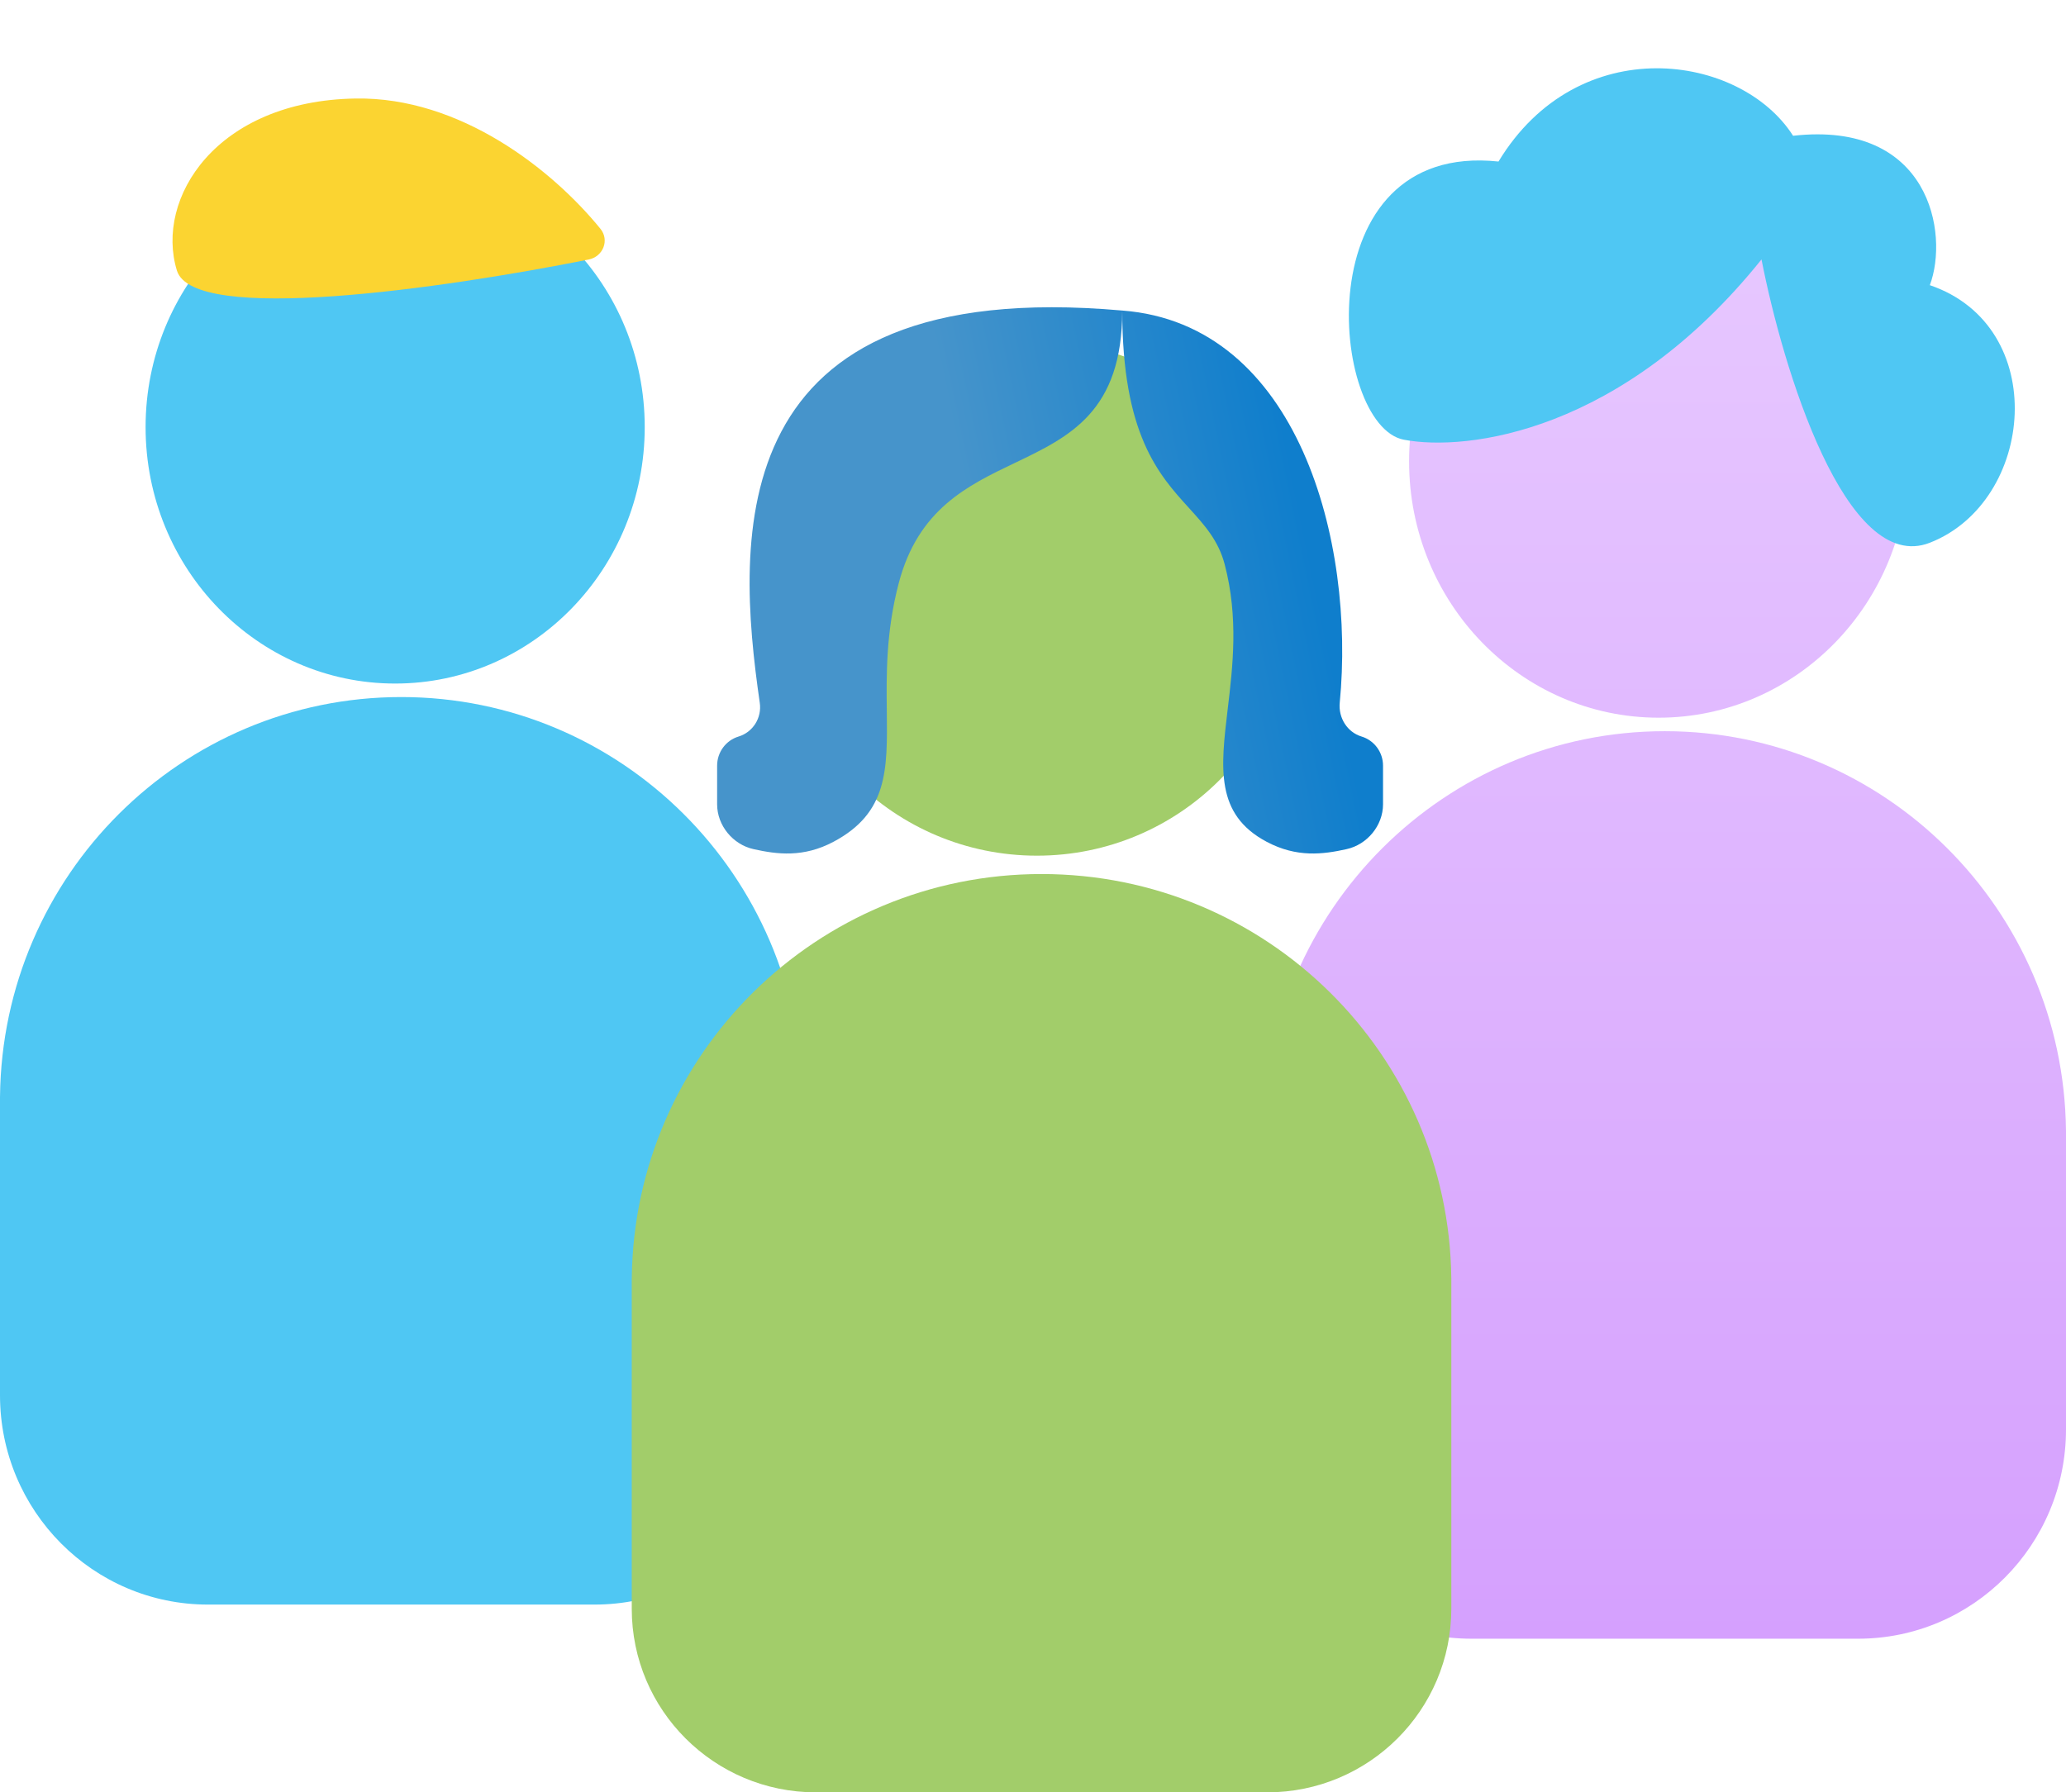 <svg width="121" height="105" viewBox="0 0 121 105" fill="none" xmlns="http://www.w3.org/2000/svg">
<path fill-rule="evenodd" clip-rule="evenodd" d="M96.806 96H108.819C115.546 96 121 90.51 121 83.737V66.494V66.228H120.999C120.857 53.284 110.391 42.835 97.5 42.835C84.609 42.835 74.143 53.284 74.001 66.228H74V66.494V83.737C74 90.51 79.454 96 86.181 96H96.806ZM111.76 27.022C111.76 35.318 105.216 42.044 97.143 42.044C89.071 42.044 82.526 35.318 82.526 27.022C82.526 18.726 89.071 12 97.143 12C105.216 12 111.76 18.726 111.76 27.022Z" fill="url(#paint0_linear)"/>
<path d="M103.167 15.197C95.034 25.337 85.915 26.463 82.218 25.759C77.905 24.938 76.364 8.255 87.763 9.463C92.446 1.737 101.936 3.125 105.016 7.954C113.026 7.048 114.156 13.688 113.026 16.706C120.112 19.12 119.188 29.381 113.026 31.795C108.097 33.727 104.4 21.534 103.167 15.197Z" fill="#4FC7F3"/>
<path fill-rule="evenodd" clip-rule="evenodd" d="M23.143 40.044C31.216 40.044 37.76 33.318 37.76 25.022C37.76 16.726 31.216 10 23.143 10C15.071 10 8.527 16.726 8.527 25.022C8.527 33.318 15.071 40.044 23.143 40.044ZM47 81.737V64.494V64.228H46.998C46.857 51.284 36.391 40.835 23.5 40.835C10.609 40.835 0.143 51.284 0.001 64.228H0V64.494V81.737C0 88.51 5.454 94 12.181 94H34.819C41.547 94 47 88.51 47 81.737Z" fill="#4FC7F3"/>
<path d="M20.838 5.771C26.949 5.677 32.334 9.923 35.165 13.402C35.71 14.071 35.32 15.036 34.474 15.204C25.876 16.915 11.325 19.005 10.36 15.848C9.068 11.618 12.661 5.896 20.838 5.771Z" fill="#FBD431"/>
<path fill-rule="evenodd" clip-rule="evenodd" d="M60.73 50.127C69.07 50.127 75.832 43.383 75.832 35.063C75.832 26.744 69.07 20 60.73 20C52.39 20 45.629 26.744 45.629 35.063C45.629 43.383 52.39 50.127 60.73 50.127ZM85 94.24V75.142V74.873H84.999C84.854 61.776 74.165 51.203 61 51.203C47.835 51.203 37.146 61.776 37.002 74.873H37V75.142V94.24C37 100.183 41.829 105 47.786 105H74.213C80.171 105 85 100.183 85 94.24Z" fill="#A2CD6A"/>
<path fill-rule="evenodd" clip-rule="evenodd" d="M48.818 49.312C47.049 50.253 45.511 50.051 44.128 49.743C42.925 49.475 42 48.362 42 47.119V44.853C42 44.067 42.511 43.374 43.256 43.148C44.099 42.893 44.625 42.053 44.498 41.173C43.101 31.511 42.195 16.103 65.727 18.192C65.727 24.108 62.66 25.576 59.44 27.118C56.663 28.447 53.773 29.83 52.636 34.165C51.884 37.034 51.913 39.53 51.938 41.672C51.977 45.097 52.006 47.618 48.818 49.312ZM74.182 49.312C75.951 50.253 77.489 50.051 78.872 49.743C80.075 49.475 81 48.362 81 47.119V44.853C81 44.067 80.489 43.374 79.744 43.148C78.901 42.893 78.379 42.051 78.465 41.166C79.379 31.781 76.06 18.975 65.727 18.192C65.727 25.456 67.865 27.811 69.632 29.756C70.545 30.761 71.359 31.657 71.727 33.064C72.544 36.181 72.201 39.05 71.904 41.535C71.491 44.994 71.166 47.71 74.182 49.312Z" fill="url(#paint1_linear)"/>
<defs>
<linearGradient id="paint0_linear" x1="97.5" y1="12" x2="97.5" y2="96" gradientUnits="userSpaceOnUse">
<stop stop-color="#E7C8FF"/>
<stop offset="1" stop-color="#D5A0FE"/>
</linearGradient>
<linearGradient id="paint1_linear" x1="81" y1="52.967" x2="51.986" y2="59.007" gradientUnits="userSpaceOnUse">
<stop stop-color="#0F7ECC"/>
<stop offset="0.641" stop-color="#4694CB"/>
</linearGradient>
</defs>
</svg>
